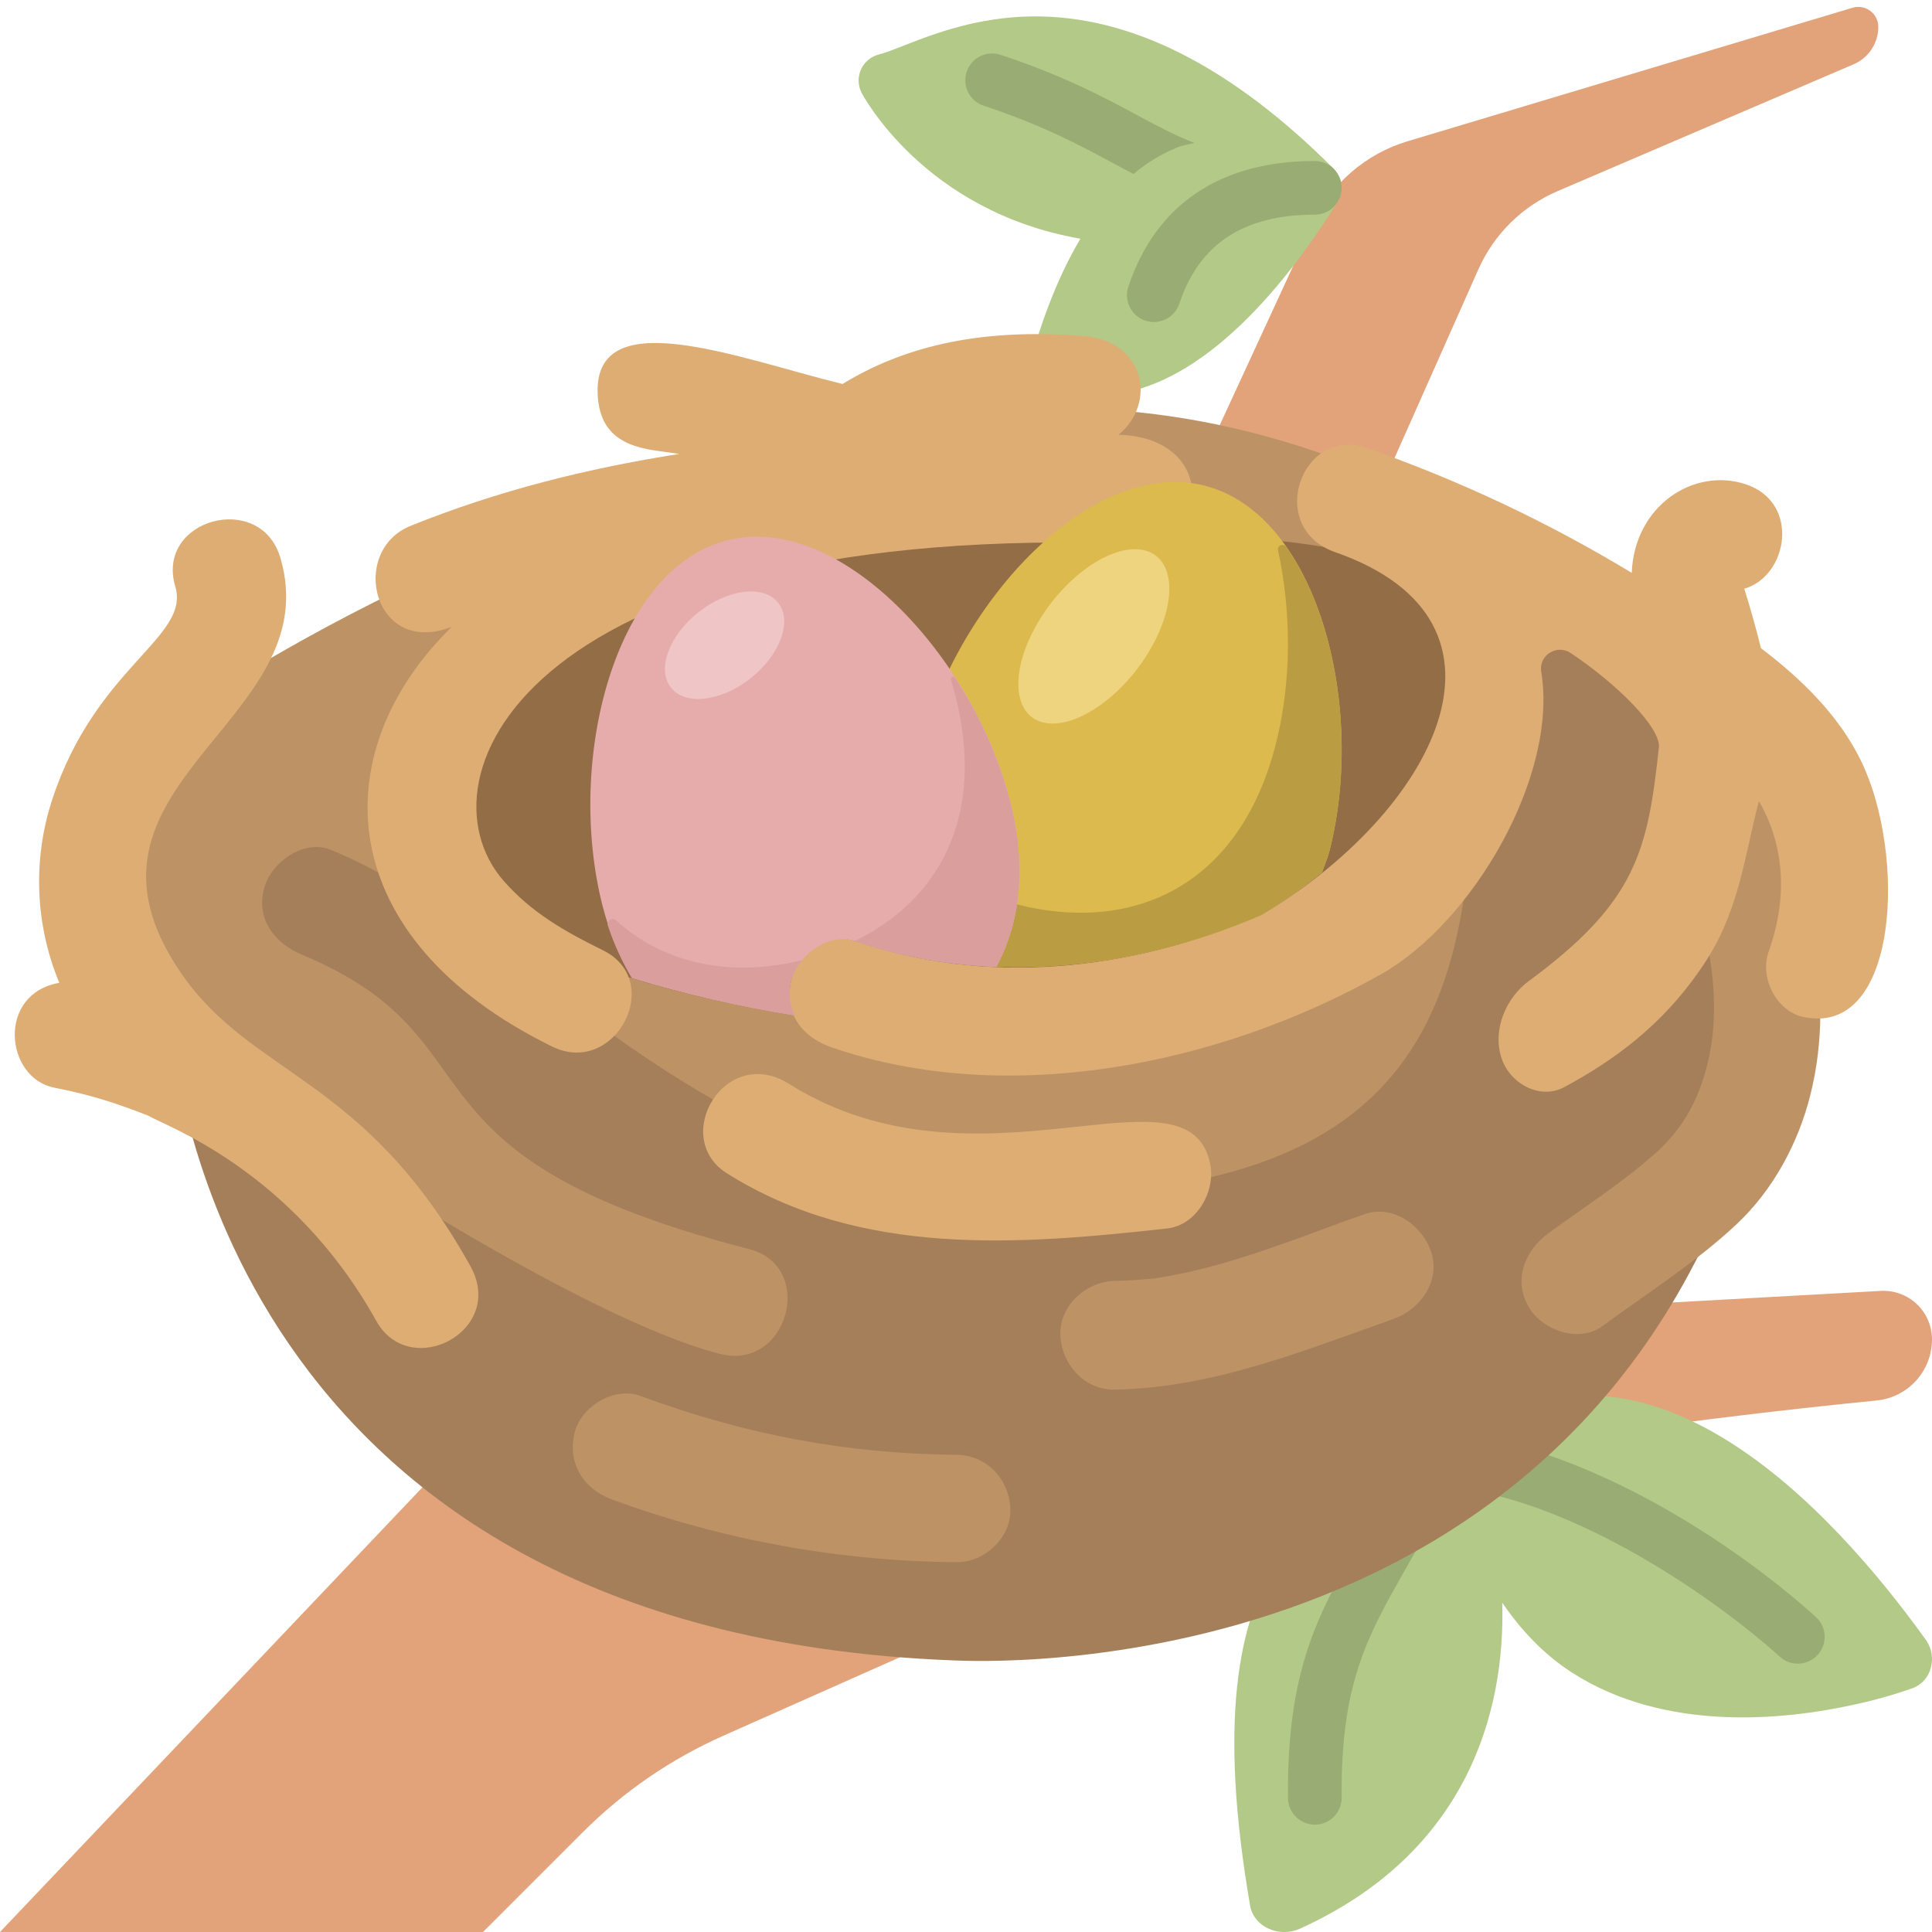<svg width="221" height="221" viewBox="0 0 221 221" fill="none" xmlns="http://www.w3.org/2000/svg">
<g clip-path="url(#clip0_556_86)">
<path d="M125.289 152.65L122.778 135.056L169.114 30.799C170.9 26.784 174.136 23.592 178.175 21.86L212.043 7.348C212.88 6.988 213.592 6.391 214.093 5.631C214.594 4.87 214.861 3.98 214.861 3.069C214.86 2.714 214.775 2.364 214.615 2.046C214.455 1.729 214.223 1.454 213.937 1.242C213.652 1.029 213.321 0.887 212.971 0.825C212.621 0.763 212.261 0.783 211.921 0.884L160.992 16.164C158.628 16.874 156.441 18.078 154.576 19.696C152.712 21.314 151.212 23.309 150.176 25.55L116.639 98.222L0 221H55.25L66.662 209.588C71.293 204.956 76.737 201.216 82.722 198.556L128.917 178.028C144.037 167.948 196.42 162.005 214.671 160.2C216.404 160.028 218.012 159.218 219.182 157.927C220.351 156.636 220.999 154.956 221 153.214C221 152.458 220.846 151.71 220.547 151.015C220.248 150.321 219.811 149.694 219.261 149.175C218.712 148.655 218.062 148.253 217.352 147.994C216.642 147.734 215.886 147.622 215.131 147.665L125.289 152.65Z" fill="#E2A27A"/>
<path d="M205.561 91.426C205.186 90.524 204.947 87.718 203.658 85.042C203.357 84.575 201.313 81.831 201.638 82.028C198.372 78.516 196.494 76.939 192.712 74.207C191.085 74.158 190.029 74.029 187.752 70.984C171.993 61.499 151.195 46.864 121.476 46.686C94.023 46.52 58.043 59.842 32.708 74.287C9.712 87.399 10.823 89.585 11.032 105.865L29.823 129.764C36.391 138.113 42.549 147.996 50.781 154.816C55.852 159.015 67.129 167.819 112.992 171.152C118.579 171.557 123.6 171.643 126.836 171.115C143.797 168.347 160.262 153.398 164.792 151.207C186.002 140.949 203.381 132.858 205.671 100.751C205.923 97.646 205.886 94.525 205.561 91.426Z" fill="#BD9366"/>
<path d="M220.319 187.611C209.496 172.54 188.2 149.513 167.193 164.455C166.701 164.829 166.321 165.33 166.094 165.903C164.988 165.62 163.817 165.753 162.803 166.278C151.974 171.92 135.737 175.941 143.005 218.016C143.196 219.134 143.975 220.098 145.099 220.613C146.222 221.129 147.554 221.135 148.684 220.626C167.849 211.945 172.202 195.812 171.84 183.326C174.037 186.542 176.659 189.299 179.876 191.361C190.539 198.182 204.093 196.758 212.092 194.99C214.382 194.502 216.638 193.867 218.845 193.086C219.341 192.889 219.783 192.576 220.135 192.173C220.486 191.771 220.736 191.29 220.865 190.772C221.012 190.237 221.039 189.677 220.944 189.13C220.85 188.584 220.636 188.065 220.319 187.611Z" fill="#B3C987"/>
<path d="M150.403 208.722C149.595 208.72 148.819 208.401 148.245 207.832C147.671 207.263 147.343 206.492 147.333 205.683C147.192 191.011 150.783 184.658 155.351 176.61C156.836 173.982 158.451 171.14 160.09 167.677C161.281 165.16 163.982 163.706 166.714 164.006C181.766 165.75 198.206 176.382 207.709 184.958C208.313 185.504 208.676 186.267 208.717 187.08C208.759 187.892 208.476 188.688 207.93 189.292C207.385 189.897 206.622 190.259 205.809 190.301C204.996 190.342 204.2 190.059 203.596 189.513C196.487 183.098 180.569 171.79 166.008 170.102C163.921 173.927 162.245 176.892 160.692 179.636C156.425 187.162 153.343 192.601 153.472 205.622C153.476 206.025 153.401 206.425 153.25 206.799C153.1 207.173 152.877 207.513 152.595 207.801C152.313 208.089 151.977 208.319 151.606 208.477C151.235 208.635 150.837 208.718 150.434 208.722H150.403Z" fill="#99AC74"/>
<path d="M203.701 89.806C201.478 86.638 197.74 76.804 195.088 78.283C194.192 77.744 193.174 77.439 192.129 77.399C191.705 77.399 191.251 77.565 190.803 77.669C186.579 69.228 178.531 62.715 168.691 59.197C167.064 58.614 165.664 58.737 164.522 59.289C163.282 58.375 162.048 57.452 160.82 56.521C157.677 54.127 154.62 59.455 157.72 61.819C164.657 67.11 167.96 67.651 168.291 76.595C169.667 113.471 165.339 138.119 113.029 136.719C98.302 136.326 77.927 125.203 62.96 112.876C61.265 110.442 59.813 107.847 58.626 105.128C57.306 102.01 52.758 101.384 50.112 102.894C49.78 103.084 49.602 103.36 49.332 103.581C45.765 101.037 41.923 98.903 37.877 97.222C34.771 95.926 31.032 98.621 30.222 101.568C29.233 105.153 31.456 107.928 34.568 109.223C57.969 118.978 43.74 132.084 85.668 142.877C93.428 144.872 90.119 156.867 82.359 154.872C62.592 149.783 19.749 119.573 19.749 119.573C20.277 120.163 24.948 186.671 109.027 189.931C111.31 190.017 183.663 194.044 201.589 123.883C204.308 113.22 212.719 102.673 203.701 89.806Z" fill="#A57F5A"/>
<path d="M121.298 152.742C121.145 149.341 124.263 146.584 127.517 146.523C128.978 146.499 130.421 146.382 131.882 146.253L132.127 146.235L132.355 146.192C133.054 146.069 133.754 145.958 134.454 145.823C136.873 145.351 139.261 144.712 141.618 143.988C146.499 142.484 151.25 140.593 156.069 138.892C159.353 137.732 162.742 140.212 163.718 143.233C164.805 146.584 162.435 149.801 159.378 150.882C148.948 154.565 138.764 158.746 127.523 158.954C124.03 159.022 121.446 156.057 121.298 152.742Z" fill="#BD9366"/>
<path d="M111.986 59.468C91.322 56.337 70.063 57.644 55.784 71.322C53.414 73.587 52.309 76.816 52.285 80.168C49.443 83.44 47.914 87.381 49.166 92.538C50.75 99.057 51.401 103.612 57.687 106.467C97.461 124.521 166.806 125.105 172.288 79.407C174.897 57.687 130.494 62.273 111.986 59.468Z" fill="#936D46"/>
<path d="M115.571 172.558C115.718 175.855 112.643 178.728 109.432 178.697C95.969 178.589 82.626 176.16 69.99 171.515C66.76 170.318 64.913 167.438 65.705 163.964C66.398 160.925 70.241 158.562 73.255 159.679C85.312 164.142 96.915 166.303 109.432 166.419C112.876 166.45 115.424 169.206 115.571 172.558ZM202.418 89.419C201.288 86.307 198.231 84.213 194.861 85.147C191.853 85.981 189.452 89.573 190.588 92.704C193.817 101.611 197.574 111.556 195.444 121.157C194.523 125.301 192.737 128.862 189.569 131.729C185.738 135.203 181.226 138.052 177.064 141.115C174.4 143.079 173.074 146.45 174.879 149.519C176.426 152.153 180.594 153.681 183.283 151.704C188.396 147.941 193.971 144.418 198.612 140.071C202.823 136.13 205.696 130.795 207.089 125.234C210.14 113.054 206.568 100.868 202.418 89.419Z" fill="#BD9366"/>
<path d="M153.386 22.094C153.487 21.647 153.482 21.182 153.374 20.737C153.368 20.725 153.356 20.712 153.356 20.694C153.331 20.602 153.27 20.528 153.233 20.442C153.104 20.085 152.91 19.754 152.662 19.466C152.619 19.423 152.613 19.356 152.57 19.313C128.61 -4.647 111.562 2.02 103.379 5.218C102.262 5.654 101.322 6.034 100.543 6.231C100.097 6.342 99.681 6.552 99.327 6.846C98.973 7.14 98.689 7.509 98.497 7.927C98.305 8.345 98.209 8.8 98.217 9.26C98.225 9.72 98.335 10.172 98.541 10.583C98.64 10.774 105.632 24.175 123.588 27.306C121.482 30.854 119.665 35.163 118.167 40.296C117.962 41.009 118.021 41.772 118.333 42.446C118.646 43.119 119.191 43.657 119.868 43.961C121.74 44.789 123.68 45.201 125.675 45.201C134.343 45.201 144 37.49 152.993 23.119C153.122 22.91 153.171 22.671 153.245 22.444C153.276 22.352 153.356 22.29 153.374 22.192C153.399 22.155 153.38 22.125 153.386 22.094Z" fill="#B3C987"/>
<path d="M127.21 18.601C123.539 16.624 119.383 14.377 112.6 12.118C112.207 11.999 111.842 11.803 111.526 11.54C111.211 11.277 110.951 10.954 110.763 10.59C110.575 10.225 110.461 9.826 110.43 9.417C110.398 9.008 110.449 8.597 110.579 8.207C110.709 7.818 110.916 7.459 111.187 7.151C111.459 6.843 111.789 6.593 112.159 6.415C112.529 6.237 112.931 6.135 113.34 6.115C113.75 6.095 114.16 6.157 114.546 6.299C121.832 8.73 126.437 11.204 130.126 13.199C132.422 14.439 134.423 15.501 136.633 16.348C135.97 16.526 135.283 16.612 134.638 16.876C132.832 17.621 131.152 18.642 129.66 19.902C128.839 19.477 128.022 19.043 127.21 18.601ZM134.902 34.734C137.186 27.883 142.257 24.556 150.403 24.556C151.217 24.556 151.998 24.232 152.573 23.657C153.149 23.081 153.472 22.3 153.472 21.486C153.472 20.672 153.149 19.891 152.573 19.316C151.998 18.74 151.217 18.417 150.403 18.417C139.58 18.417 132.207 23.389 129.07 32.794C128.813 33.567 128.873 34.411 129.238 35.14C129.603 35.869 130.243 36.423 131.016 36.68C131.79 36.937 132.633 36.877 133.362 36.512C134.091 36.147 134.645 35.507 134.902 34.734Z" fill="#99AC74"/>
<path d="M130.587 62.218C60.364 59.572 47.319 88.946 57.589 100.733C60.775 104.386 64.636 106.571 68.958 108.695C76.159 112.231 70.352 123.244 63.157 119.714C37.816 107.277 36.987 86.067 51.69 71.69C42.721 75.226 39.835 63.034 46.975 60.149C56.92 56.134 67.221 53.562 77.694 51.929C74.532 51.358 68.94 51.603 68.4 45.593C67.38 34.194 84.483 41.02 96.374 43.924C104.742 38.804 114.153 37.662 123.975 38.442C131.053 39 132.312 46.177 127.947 49.725C139.549 50.118 137.935 62.5 130.587 62.218Z" fill="#DEAD74"/>
<path d="M53.801 144.817C41.708 123.091 28.896 123.177 20.743 111.36C5.789 89.671 37.687 82.716 32.063 63.777C29.78 56.11 17.76 59.376 20.05 67.086C21.793 72.961 10.952 76.214 5.961 91.5C3.725 98.348 4.017 105.77 6.783 112.422C-0.393 113.692 0.577 123.294 6.188 124.411C10.7 125.307 13.297 126.21 16.986 127.628C18.619 128.702 33.334 133.662 43.046 151.103C46.883 157.984 57.951 152.269 53.801 144.817ZM212.884 87.037C210.361 81.862 206.113 77.694 201.435 74.146C200.87 71.859 200.234 69.591 199.526 67.344C204.529 65.913 205.984 57.472 199.68 55.391C193.725 53.427 186.948 57.871 186.653 65.527C177.075 59.729 166.92 54.944 156.351 51.248C148.868 48.632 144.712 60.364 152.736 63.163C175.646 71.168 163.927 93.01 144.307 104.656C129.027 111.249 112.538 112.698 97.854 107.664C91.187 105.38 86.159 116.731 95.202 119.831C115.227 126.695 139.426 121.888 157.96 111.452C168.451 105.54 178.255 88.775 176.303 76.841C175.99 74.944 178.101 73.654 179.667 74.698C185.026 78.265 190.005 83.28 189.759 85.509C188.47 97.326 187.218 103.14 174.866 112.231C172.331 114.098 170.71 117.676 171.729 120.955C172.65 123.914 176.125 125.866 178.936 124.356C184.615 121.305 190.078 117.302 194.431 110.991C198.943 104.613 199.465 98.228 201.196 91.629C203.891 96.246 204.689 102.188 202.332 108.806C201.165 112.078 203.467 115.89 206.469 116.363C217.225 118.456 218.072 97.676 212.884 87.037ZM138.444 133.208C136.038 120.856 111.906 137.56 90.26 123.987C82.918 119.383 76.638 130.132 83.176 134.233C98.443 143.81 116.393 142.428 133.527 140.519C136.873 140.139 139.052 136.314 138.444 133.208Z" fill="#DEAD74"/>
<path d="M137.787 55.551C124.871 52.273 109.524 68.805 105.306 85.41C102.415 96.804 105.589 105.19 111.986 110.445C122.679 111.23 133.772 109.198 144.307 104.656C146.73 103.195 149.046 101.565 151.238 99.775C151.514 98.94 151.858 98.198 152.091 97.295C156.302 80.683 150.71 58.829 137.787 55.551Z" fill="#DCBA4E"/>
<path d="M146.486 62.377C146.377 62.424 146.287 62.509 146.233 62.615C146.179 62.722 146.165 62.844 146.192 62.96C147.745 70.063 147.739 78.025 145.952 85.06C141.735 101.672 129.297 106.749 116.381 103.465C111.973 102.347 108.106 100.371 105.061 97.633C105.02 97.596 104.968 97.573 104.913 97.566C104.858 97.559 104.803 97.57 104.754 97.596C104.706 97.623 104.668 97.664 104.643 97.713C104.619 97.762 104.611 97.818 104.619 97.872C105.441 102.811 108.039 107.28 111.924 110.438C122.637 111.236 133.754 109.205 144.307 104.649C146.73 103.189 149.046 101.558 151.238 99.769C151.514 98.934 151.858 98.191 152.091 97.283C155.087 85.496 153.122 71.1 147.119 62.543C147.046 62.449 146.945 62.382 146.831 62.352C146.716 62.322 146.595 62.331 146.486 62.377Z" fill="#BA9D42"/>
<path d="M130.943 62.954C127.419 62.058 121.955 65.741 118.745 71.174C115.534 76.613 115.779 81.745 119.303 82.635C122.827 83.526 128.291 79.848 131.501 74.415C134.718 68.983 134.466 63.85 130.943 62.954Z" fill="#EFD47F"/>
<path d="M115.552 91.672C111.347 75.06 96.043 58.528 83.164 61.812C70.284 65.091 64.704 86.945 68.909 103.557C69.732 106.81 70.953 109.499 72.347 111.893C78.296 113.692 84.545 115.153 90.936 116.172C90.346 115.018 90.17 113.696 90.438 112.427C91.095 109.413 94.668 106.577 97.848 107.67C103.041 109.45 108.462 110.377 113.969 110.598C116.639 105.65 117.498 99.358 115.552 91.672Z" fill="#E5ACAB"/>
<path d="M90.935 116.166C90.346 115.012 90.17 113.69 90.438 112.421C90.675 111.467 91.133 110.581 91.776 109.837C83.845 111.764 76.171 110.438 70.462 105.269C70.369 105.184 70.25 105.132 70.124 105.122C69.998 105.111 69.872 105.143 69.766 105.212C69.66 105.281 69.58 105.383 69.538 105.502C69.496 105.621 69.495 105.751 69.535 105.871C70.266 108.136 71.217 110.076 72.261 111.869C78.382 113.719 84.621 115.154 90.935 116.166ZM115.552 91.672C114.227 86.651 112.1 81.877 109.254 77.534C109.218 77.48 109.165 77.44 109.103 77.422C109.041 77.404 108.975 77.409 108.916 77.436C108.858 77.463 108.811 77.51 108.785 77.569C108.759 77.627 108.755 77.694 108.775 77.755C108.959 78.35 109.125 78.94 109.278 79.535C112.827 93.513 107.295 103.023 97.762 107.645C97.792 107.657 97.823 107.651 97.848 107.664C103.035 109.444 108.449 110.371 113.95 110.592C116.639 105.656 117.504 99.364 115.552 91.672Z" fill="#DA9E9D"/>
<path d="M85.873 77.577C89.257 74.893 90.662 71.029 89.011 68.947C87.36 66.864 83.277 67.351 79.892 70.034C76.508 72.718 75.103 76.582 76.754 78.664C78.405 80.747 82.488 80.26 85.873 77.577Z" fill="#EFC5C5"/>
</g>
<defs>
<clipPath id="clip0_556_86">
<rect width="221" height="221" fill="white"/>
</clipPath>
</defs>
</svg>
